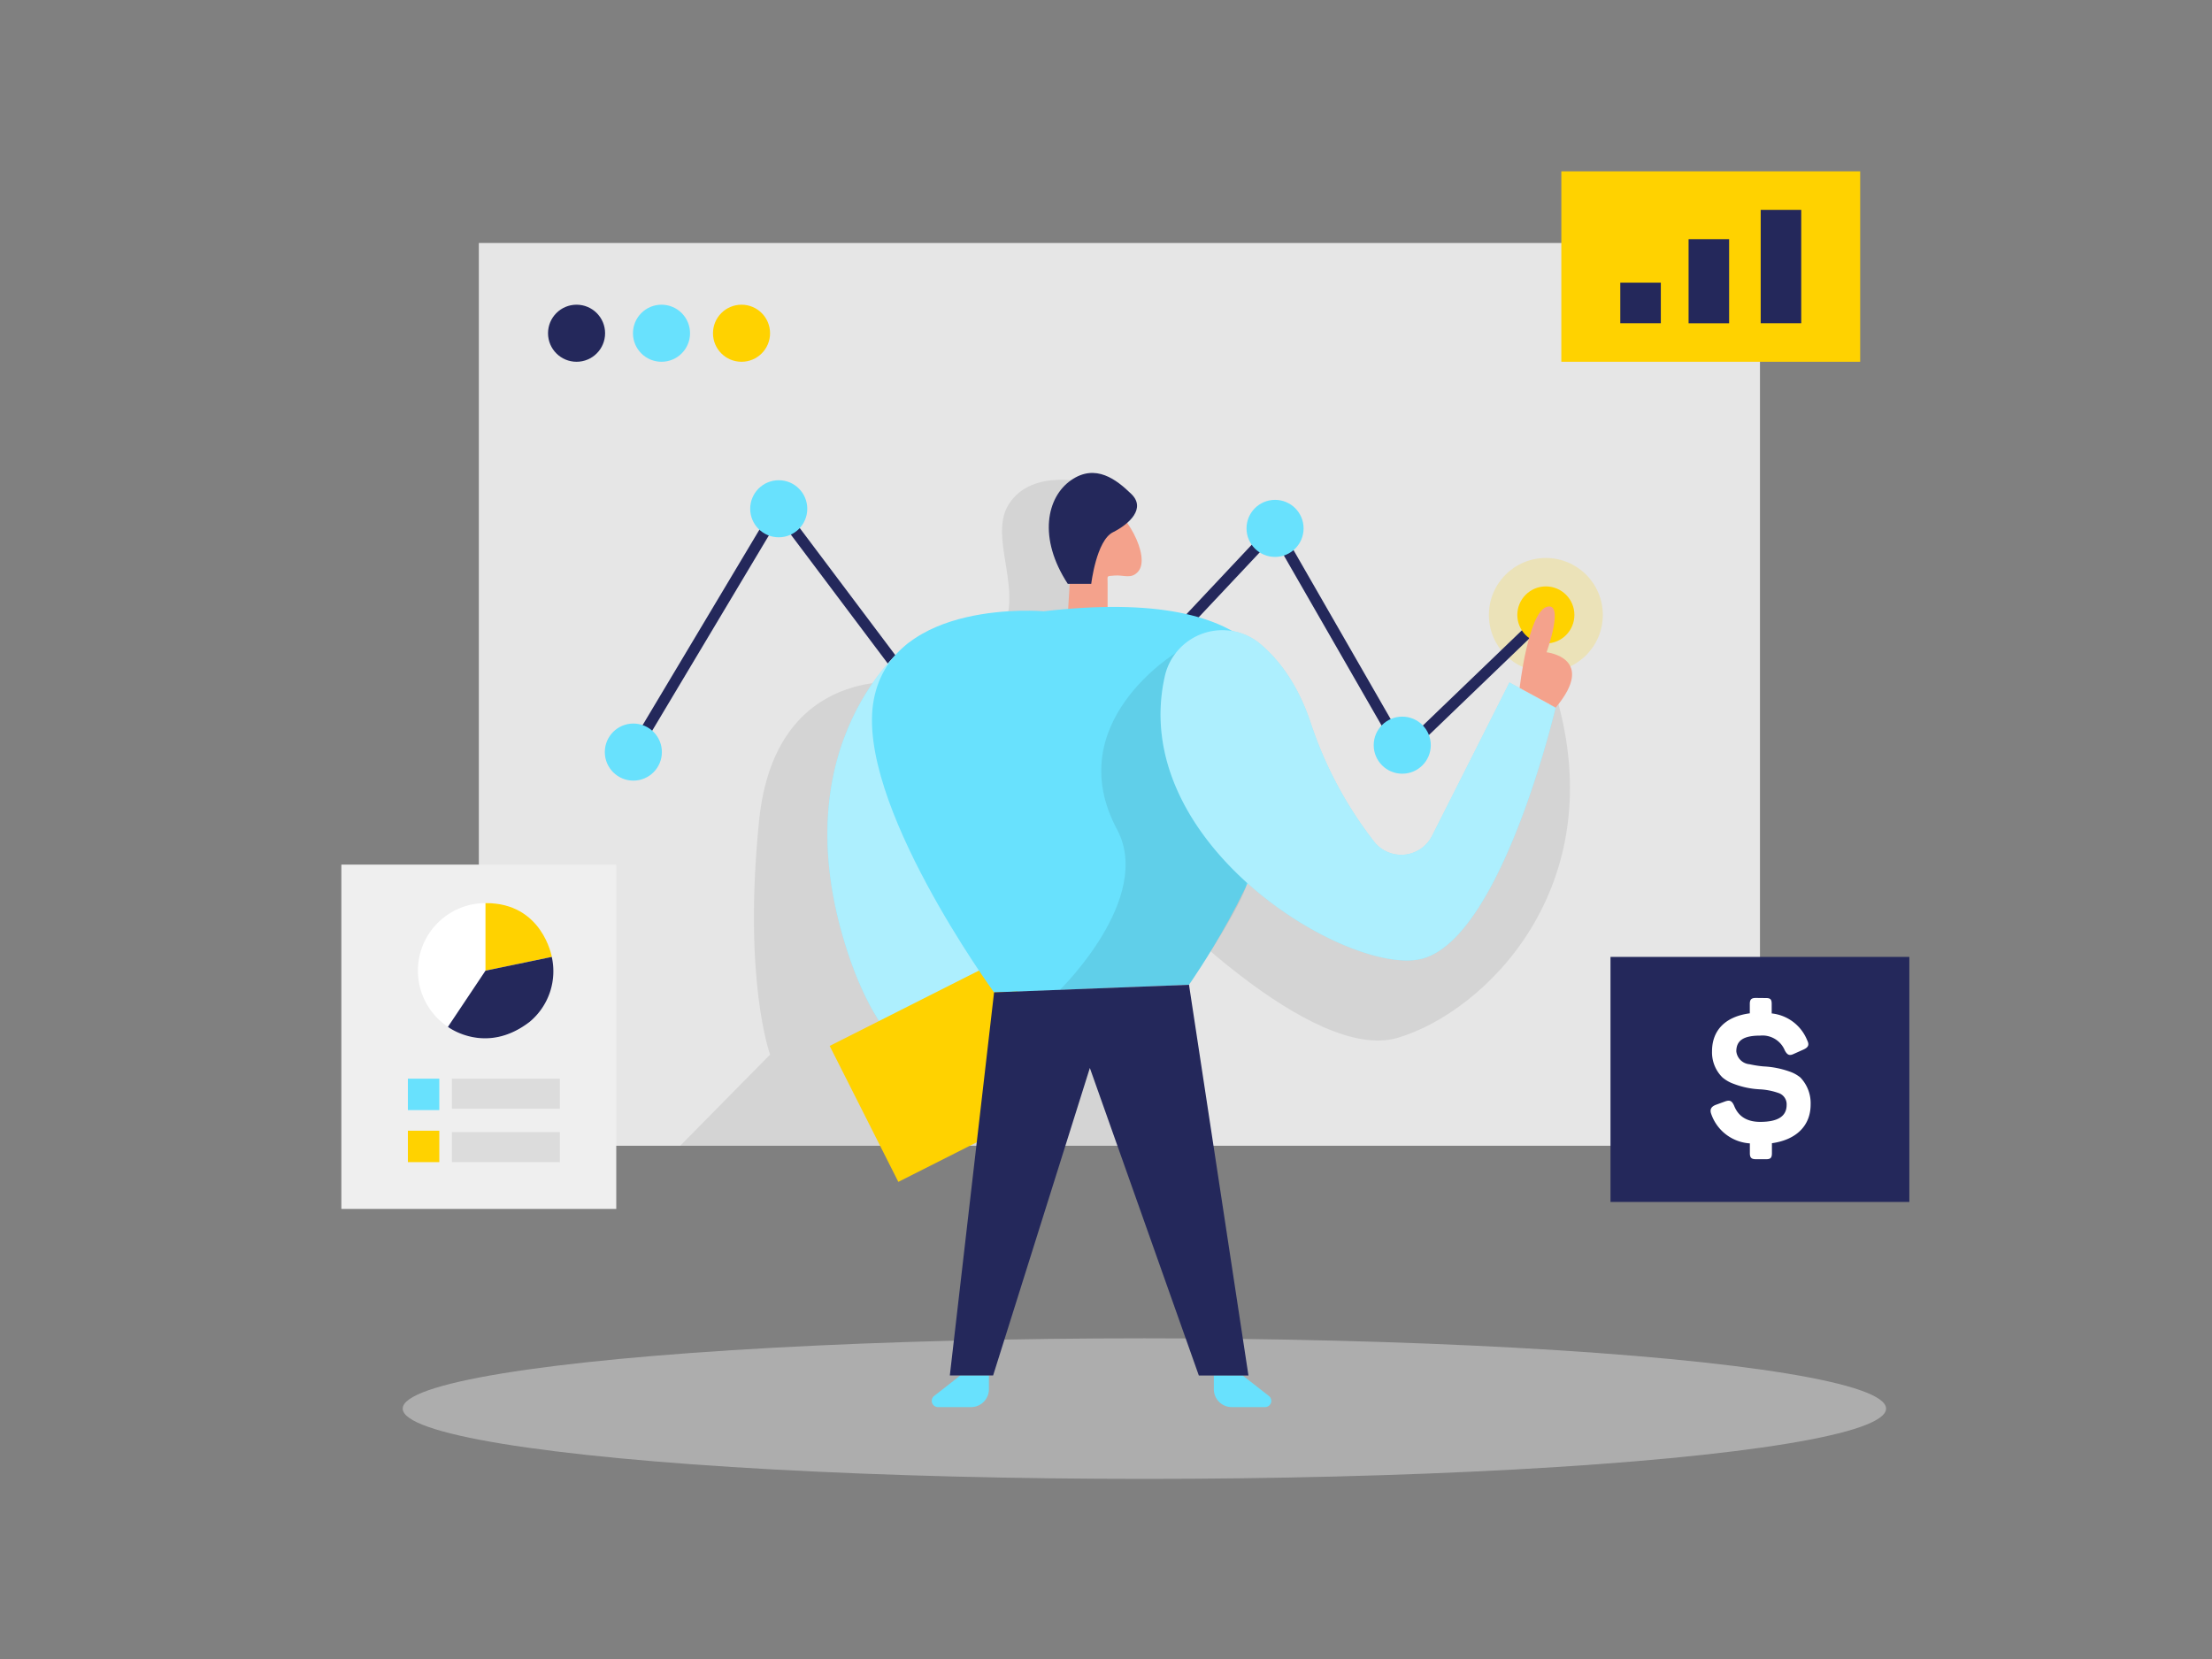 <svg id="Layer_1" data-name="Layer 1" xmlns="http://www.w3.org/2000/svg" viewBox="0 0 400 300"><rect x="0" y="0" width="400" height="300" fill="#808080" stroke="none"/><title>#119_analyzing process_twocolour</title><rect x="86.59" y="43.94" width="231.67" height="163.25" fill="#e6e6e6"/><circle cx="279.54" cy="111.2" r="10.3" fill="#ffd200" opacity="0.2"/><polyline points="114.46 136 140.75 92 171.76 133.25 195.39 109.66 200 128 230.5 95.55 253.75 136 279.54 111.2" fill="none" stroke="#24285b" stroke-linecap="round" stroke-linejoin="round" stroke-width="2"/><path d="M164.33,123.46s-24.15-3.93-27.07,25,2,42.24,2,42.24L123,207.19h89.43l-3.9-44.86s28.49,30,44.22,25.34,38.92-27.2,28.58-62.1l-23.66,35.1L238,156.35,219.5,128l-21.86-14Z" opacity="0.08"/><circle cx="104.26" cy="60.26" r="5.16" fill="#24285b"/><circle cx="279.54" cy="111.2" r="5.16" fill="#ffd200"/><circle cx="230.57" cy="95.55" r="5.16" fill="#68e1fd"/><circle cx="253.57" cy="134.75" r="5.16" fill="#68e1fd"/><circle cx="140.82" cy="92" r="5.16" fill="#68e1fd"/><circle cx="114.53" cy="136" r="5.16" fill="#68e1fd"/><circle cx="119.62" cy="60.26" r="5.16" fill="#68e1fd"/><circle cx="134.09" cy="60.26" r="5.16" fill="#ffd200"/><path d="M164.44,116.15S140.67,134,153.33,172.33,193.09,192,193.09,192V160.67Z" fill="#68e1fd"/><path d="M164.44,116.15S140.67,134,153.33,172.33,193.09,192,193.09,192V160.67Z" fill="#fff" opacity="0.46"/><path d="M197.26,87.44s-10.59-3.07-14.87,3.79,5.05,18.71-3.95,26,25.67,6.23,25.67,6.23l-5.75-18.52,2.53-13.42Z" opacity="0.08"/><ellipse cx="206.94" cy="254.72" rx="134.12" ry="12.71" fill="#e6e6e6" opacity="0.45"/><path d="M224.7,248.72l4.78,3.73a1.13,1.13,0,0,1-.7,2h-6.05a3.24,3.24,0,0,1-3.23-3.24v-2.51Z" fill="#68e1fd"/><rect x="154.38" y="179.81" width="34.76" height="27.54" transform="translate(-68.82 98.21) rotate(-26.79)" fill="#ffd200"/><path d="M173.67,248.72l-4.77,3.73a1.13,1.13,0,0,0,.69,2h6a3.24,3.24,0,0,0,3.24-3.24v-2.51Z" fill="#68e1fd"/><path d="M193.09,111.2l.83-13.53s1-8.71,5.33-7.14,8.91,10.16,6.56,12.83c-1.27,1.44-2.6.56-4.31.72-1.47.14-1.21-.08-1.21,1.4v5.17Z" fill="#f4a28c"/><path d="M188.75,110.54s-27.18-2.42-30.73,15.92,21.74,53,21.74,53L215,178.08S269.76,101.17,188.75,110.54Z" fill="#68e1fd"/><path d="M212.73,118S191.65,130.67,202,150c6.65,12.44-10.34,29-10.34,29l23.36-.91s8.55-12.69,10.26-17.62S212.73,118,212.73,118Z" opacity="0.08"/><polygon points="179.76 179.45 171.76 248.72 179.59 248.72 197.08 193.12 216.79 248.74 225.76 248.74 215.01 178.08 179.76 179.45" fill="#24285b"/><path d="M193.09,105.58h4.24s.92-7.83,3.92-9.33,6-4.33,3.33-6.92-6.45-5.58-10.89-2.5S187.69,97.33,193.09,105.58Z" fill="#24285b"/><path d="M210.63,122.32A10.67,10.67,0,0,1,228,116.53c3.37,2.87,6.71,7.31,9,14.14a71.47,71.47,0,0,0,11.53,21.58,6.24,6.24,0,0,0,10.43-1.1l14-27.74,8.33,4.59s-9.66,41.33-24,45.33C244.52,176.91,203.8,152.85,210.63,122.32Z" fill="#68e1fd"/><path d="M210.63,122.32A10.67,10.67,0,0,1,228,116.53c3.37,2.87,6.71,7.31,9,14.14a71.47,71.47,0,0,0,11.53,21.58,6.24,6.24,0,0,0,10.43-1.1l14-27.74,8.33,4.59s-9.66,41.33-24,45.33C244.52,176.91,203.8,152.85,210.63,122.32Z" fill="#fff" opacity="0.46"/><path d="M274.8,124.4s1.53-13.57,4.87-14.65,0,8.2,0,8.2,9.16,1,1.66,10Z" fill="#f4a28c"/><rect x="61.73" y="156.35" width="49.71" height="62.26" fill="#efefef"/><rect x="81.72" y="195.06" width="19.52" height="5.43" opacity="0.08"/><rect x="81.72" y="204.72" width="19.52" height="5.43" opacity="0.08"/><rect x="73.76" y="195.06" width="5.68" height="5.68" fill="#68e1fd"/><rect x="73.76" y="204.47" width="5.68" height="5.68" fill="#ffd200"/><circle cx="87.79" cy="175.53" r="12.22" fill="#fff"/><path d="M87.79,163.31v12.22l12-2.49S98.09,163.23,87.79,163.31Z" fill="#ffd200"/><path d="M87.79,175.53,81,185.69s6.85,5.21,14.78-.91a11.91,11.91,0,0,0,4-11.74Z" fill="#24285b"/><rect x="282.34" y="30.98" width="54.04" height="34.44" fill="#ffd200"/><rect x="291.23" y="173.04" width="54.04" height="44.31" fill="#24285b"/><rect x="293" y="51.12" width="7.33" height="7.33" fill="#24285b"/><rect x="305.35" y="43.25" width="7.33" height="15.21" fill="#24285b"/><rect x="318.39" y="37.95" width="7.33" height="20.5" fill="#24285b"/><path d="M319.38,180.48c.8,0,1,.28,1,1.08v1.7a7.79,7.79,0,0,1,6.41,4.84c.42.84.24,1.29-.7,1.71l-1.7.76c-.8.39-1.19.21-1.64-.62a4.36,4.36,0,0,0-4.45-2.68c-3,0-4.32.87-4.32,2.85a2.63,2.63,0,0,0,2.4,2.33,20.12,20.12,0,0,0,2.51.39,16.26,16.26,0,0,1,4.63.9,6.27,6.27,0,0,1,2.05,1.11,6.72,6.72,0,0,1,1.85,4.88c0,3.79-2.54,6.37-7,7v1.81c0,.8-.24,1.08-1,1.08h-1.91c-.8,0-1.08-.28-1.08-1.08v-1.78a7.92,7.92,0,0,1-7-5.36c-.27-.76,0-1.28.81-1.6l1.7-.62c.87-.32,1.25-.11,1.64.76q1.14,2.92,4.7,2.93c3.2,0,4.8-1,4.8-3.07a2.14,2.14,0,0,0-1.5-2.16,12,12,0,0,0-3.44-.66,15.23,15.23,0,0,1-4.67-1,6.49,6.49,0,0,1-2-1.15,6.36,6.36,0,0,1-1.88-4.73c0-3.76,2.37-6.27,6.83-6.86v-1.7c0-.8.28-1.08,1.08-1.08Z" fill="#fff"/></svg>